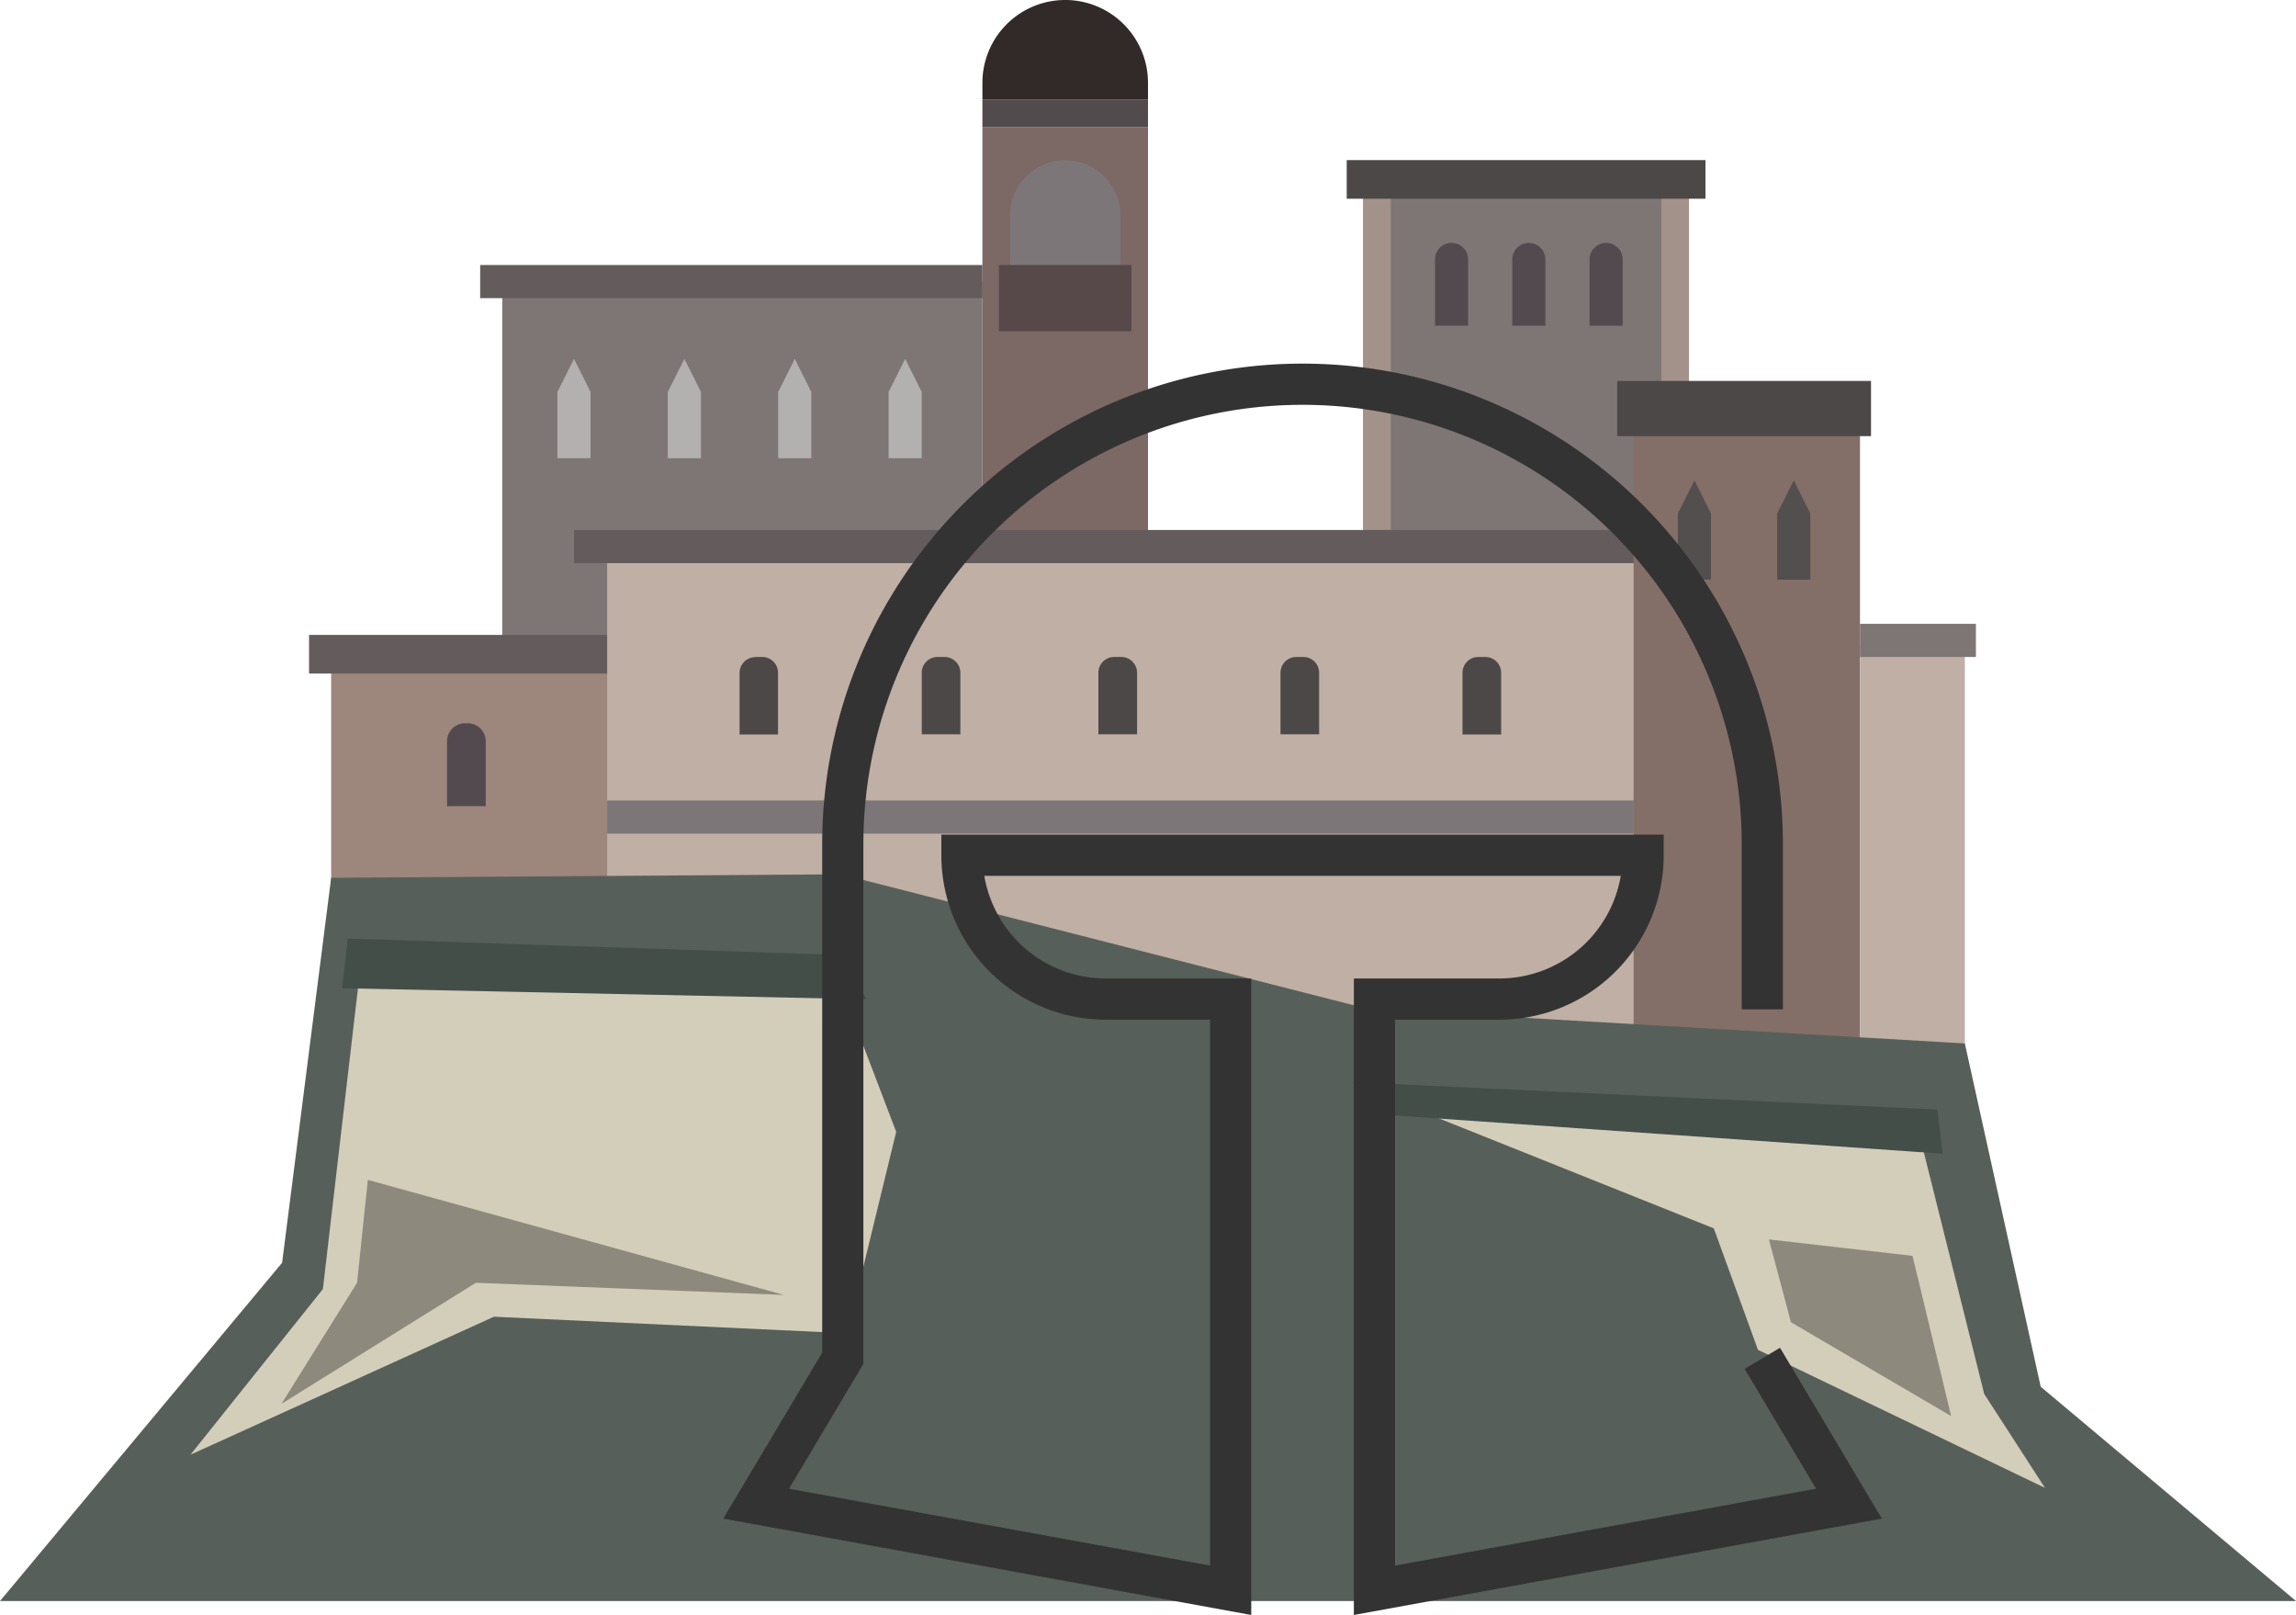 <svg id="Слой_1" data-name="Слой 1" xmlns="http://www.w3.org/2000/svg" viewBox="0 0 501.68 352.78"><defs><style>.cls-1{fill:#7e7675;}.cls-2{fill:#7c6865;}.cls-3{fill:#a29289;}.cls-4{fill:#9d867c;}.cls-5{fill:#bfafa4;}.cls-6{fill:#836f67;}.cls-7{fill:#575f5a;}.cls-8{fill:#635b5c;}.cls-9{fill:#b3b0b0;}.cls-10{fill:#544f4f;}.cls-11{fill:#4d4848;}.cls-12{fill:#524a4e;}.cls-13{fill:#7d7678;}.cls-14{fill:#57484a;}.cls-15{fill:#322a29;}.cls-16{fill:#d3ceba;}.cls-17{fill:#8d897c;}.cls-18{fill:#434e49;}.cls-19{fill:#524b4d;}.cls-20{fill:none;stroke:#333;stroke-miterlimit:10;stroke-width:9px;}</style></defs><title>ров кейлиннн</title><polygon class="cls-1" points="369.02 229.13 297.87 233.96 297.87 41 369.02 41 369.02 229.13"/><rect class="cls-2" x="214.66" y="27.74" width="36.18" height="206.22"/><rect class="cls-1" x="109.74" y="61.5" width="104.92" height="184.51"/><rect class="cls-3" x="363" y="41" width="6.03" height="188.13"/><rect class="cls-4" x="72.36" y="141.1" width="60.3" height="92.86"/><rect class="cls-3" x="297.87" y="41" width="6.03" height="192.95"/><polygon class="cls-5" points="132.66 118.19 356.97 118.19 356.97 229.13 132.66 233.96 132.66 118.19"/><rect class="cls-6" x="356.97" y="90.45" width="49.44" height="138.69"/><rect class="cls-5" x="406.41" y="141.1" width="22.91" height="88.04"/><polygon class="cls-7" points="501.68 349.73 0 349.73 61.64 275.84 72.36 191.75 183.75 190.98 298.63 220.32 429.32 227.93 445.9 302.92 501.68 349.73"/><rect class="cls-8" x="104.92" y="57.89" width="109.74" height="7.24"/><polygon class="cls-9" points="129.04 100.09 121.8 100.09 121.8 85.62 125.42 78.39 129.04 85.62 129.04 100.09"/><polygon class="cls-9" points="153.16 100.09 145.92 100.09 145.92 85.62 149.54 78.39 153.16 85.62 153.16 100.09"/><polygon class="cls-9" points="177.28 100.09 170.04 100.09 170.04 85.62 173.66 78.39 177.28 85.62 177.28 100.09"/><polygon class="cls-9" points="201.4 100.09 194.16 100.09 194.16 85.62 197.78 78.39 201.4 85.62 201.4 100.09"/><polygon class="cls-10" points="373.85 126.63 366.61 126.63 366.61 112.16 370.23 104.92 373.85 112.16 373.85 126.63"/><polygon class="cls-10" points="395.56 126.63 388.32 126.63 388.32 112.16 391.94 104.92 395.56 112.16 395.56 126.63"/><rect class="cls-11" x="294.26" y="34.97" width="78.39" height="8.44"/><path class="cls-12" d="M334.05,53.06h0a3.62,3.62,0,0,1,3.62,3.62V71.15a0,0,0,0,1,0,0h-7.24a0,0,0,0,1,0,0V56.68A3.62,3.62,0,0,1,334.05,53.06Z"/><path class="cls-12" d="M350.94,53.06h0a3.62,3.62,0,0,1,3.62,3.62V71.15a0,0,0,0,1,0,0h-7.24a0,0,0,0,1,0,0V56.68a3.62,3.62,0,0,1,3.62-3.62Z"/><path class="cls-12" d="M317.17,53.06h0a3.62,3.62,0,0,1,3.62,3.62V71.15a0,0,0,0,1,0,0h-7.24a0,0,0,0,1,0,0V56.68A3.62,3.62,0,0,1,317.17,53.06Z"/><path class="cls-12" d="M101.59,158h.63a3.91,3.91,0,0,1,3.91,3.91v14.18a0,0,0,0,1,0,0H97.68a0,0,0,0,1,0,0V161.89A3.91,3.91,0,0,1,101.59,158Z"/><path class="cls-11" d="M165,143.51h1.55A3.45,3.45,0,0,1,170,147v13.44a0,0,0,0,1,0,0H161.6a0,0,0,0,1,0,0V147a3.45,3.45,0,0,1,3.45-3.45Z"/><path class="cls-11" d="M204.84,143.51h1.55a3.45,3.45,0,0,1,3.45,3.45v13.44a0,0,0,0,1,0,0H201.4a0,0,0,0,1,0,0V147A3.45,3.45,0,0,1,204.84,143.51Z"/><path class="cls-11" d="M243.43,143.51H245a3.45,3.45,0,0,1,3.45,3.45v13.44a0,0,0,0,1,0,0H240a0,0,0,0,1,0,0V147A3.45,3.45,0,0,1,243.43,143.51Z"/><path class="cls-11" d="M283.23,143.51h1.55a3.45,3.45,0,0,1,3.45,3.45v13.44a0,0,0,0,1,0,0h-8.44a0,0,0,0,1,0,0V147A3.45,3.45,0,0,1,283.23,143.51Z"/><path class="cls-11" d="M323,143.51h1.55A3.45,3.45,0,0,1,328,147v13.44a0,0,0,0,1,0,0h-8.44a0,0,0,0,1,0,0V147A3.45,3.45,0,0,1,323,143.51Z"/><path class="cls-13" d="M232.75,35h0A12.06,12.06,0,0,1,244.81,47V68.74a0,0,0,0,1,0,0H220.69a0,0,0,0,1,0,0V47A12.06,12.06,0,0,1,232.75,35Z"/><rect class="cls-14" x="218.28" y="57.89" width="28.94" height="14.47"/><path class="cls-15" d="M232.75,0h0a18.09,18.09,0,0,1,18.09,18.09v3.62a0,0,0,0,1,0,0H214.66a0,0,0,0,1,0,0V18.09A18.09,18.09,0,0,1,232.75,0Z"/><rect class="cls-8" x="67.53" y="138.69" width="65.12" height="8.44"/><rect class="cls-8" x="125.42" y="115.77" width="231.55" height="7.24"/><rect class="cls-13" x="132.66" y="174.86" width="224.31" height="7.24"/><rect class="cls-11" x="353.35" y="83.21" width="55.47" height="12.06"/><path class="cls-16" d="M340.15,569.3q-4.22,36.18-8.44,72.36l-14.47,18.09-14.47,18.09,33.16-15.07,33.16-15.08,77.18,3.62,10.71-44q-6.56-17.21-13.12-34.4Z" transform="translate(-261.16 -360.07)"/><path class="cls-17" d="M341.54,617.8q-1.17,11.24-2.36,22.48-8.25,13.23-16.52,26.45l42.48-26.45,67.27,2.65Z" transform="translate(-261.16 -360.07)"/><path class="cls-16" d="M563.25,599.45l117,7.24,14.47,57.89q6.64,10.24,13.27,20.5l-62.71-30.15q-4.83-13.27-9.65-26.53Z" transform="translate(-261.16 -360.07)"/><path class="cls-17" d="M647.67,630.81q2.42,9,4.82,18.09l35,20.5q-4.23-17.49-8.44-35Z" transform="translate(-261.16 -360.07)"/><path class="cls-18" d="M450.5,578.35l-4.83-9.65-108.53-3.62q-.61,5.43-1.21,10.86Z" transform="translate(-261.16 -360.07)"/><path class="cls-18" d="M556.62,596.44l127.84,6,1.2,9.65L565,603.67Z" transform="translate(-261.16 -360.07)"/><rect class="cls-1" x="406.41" y="136.27" width="25.33" height="7.24"/><rect class="cls-19" x="214.66" y="21.71" width="36.18" height="6.03"/><path class="cls-20" d="M646.23,656.78l18.93,31.75L561.48,707.45V578.31h27.28a31.42,31.42,0,0,0,31.42-31.42H471.35a31.42,31.42,0,0,0,31.42,31.42h27.29V707.45L426.38,688.53l18.93-31.75V544.46A100.46,100.46,0,0,1,545.77,444h0A100.46,100.46,0,0,1,646.23,544.46v36.09" transform="translate(-261.16 -360.07)"/></svg>